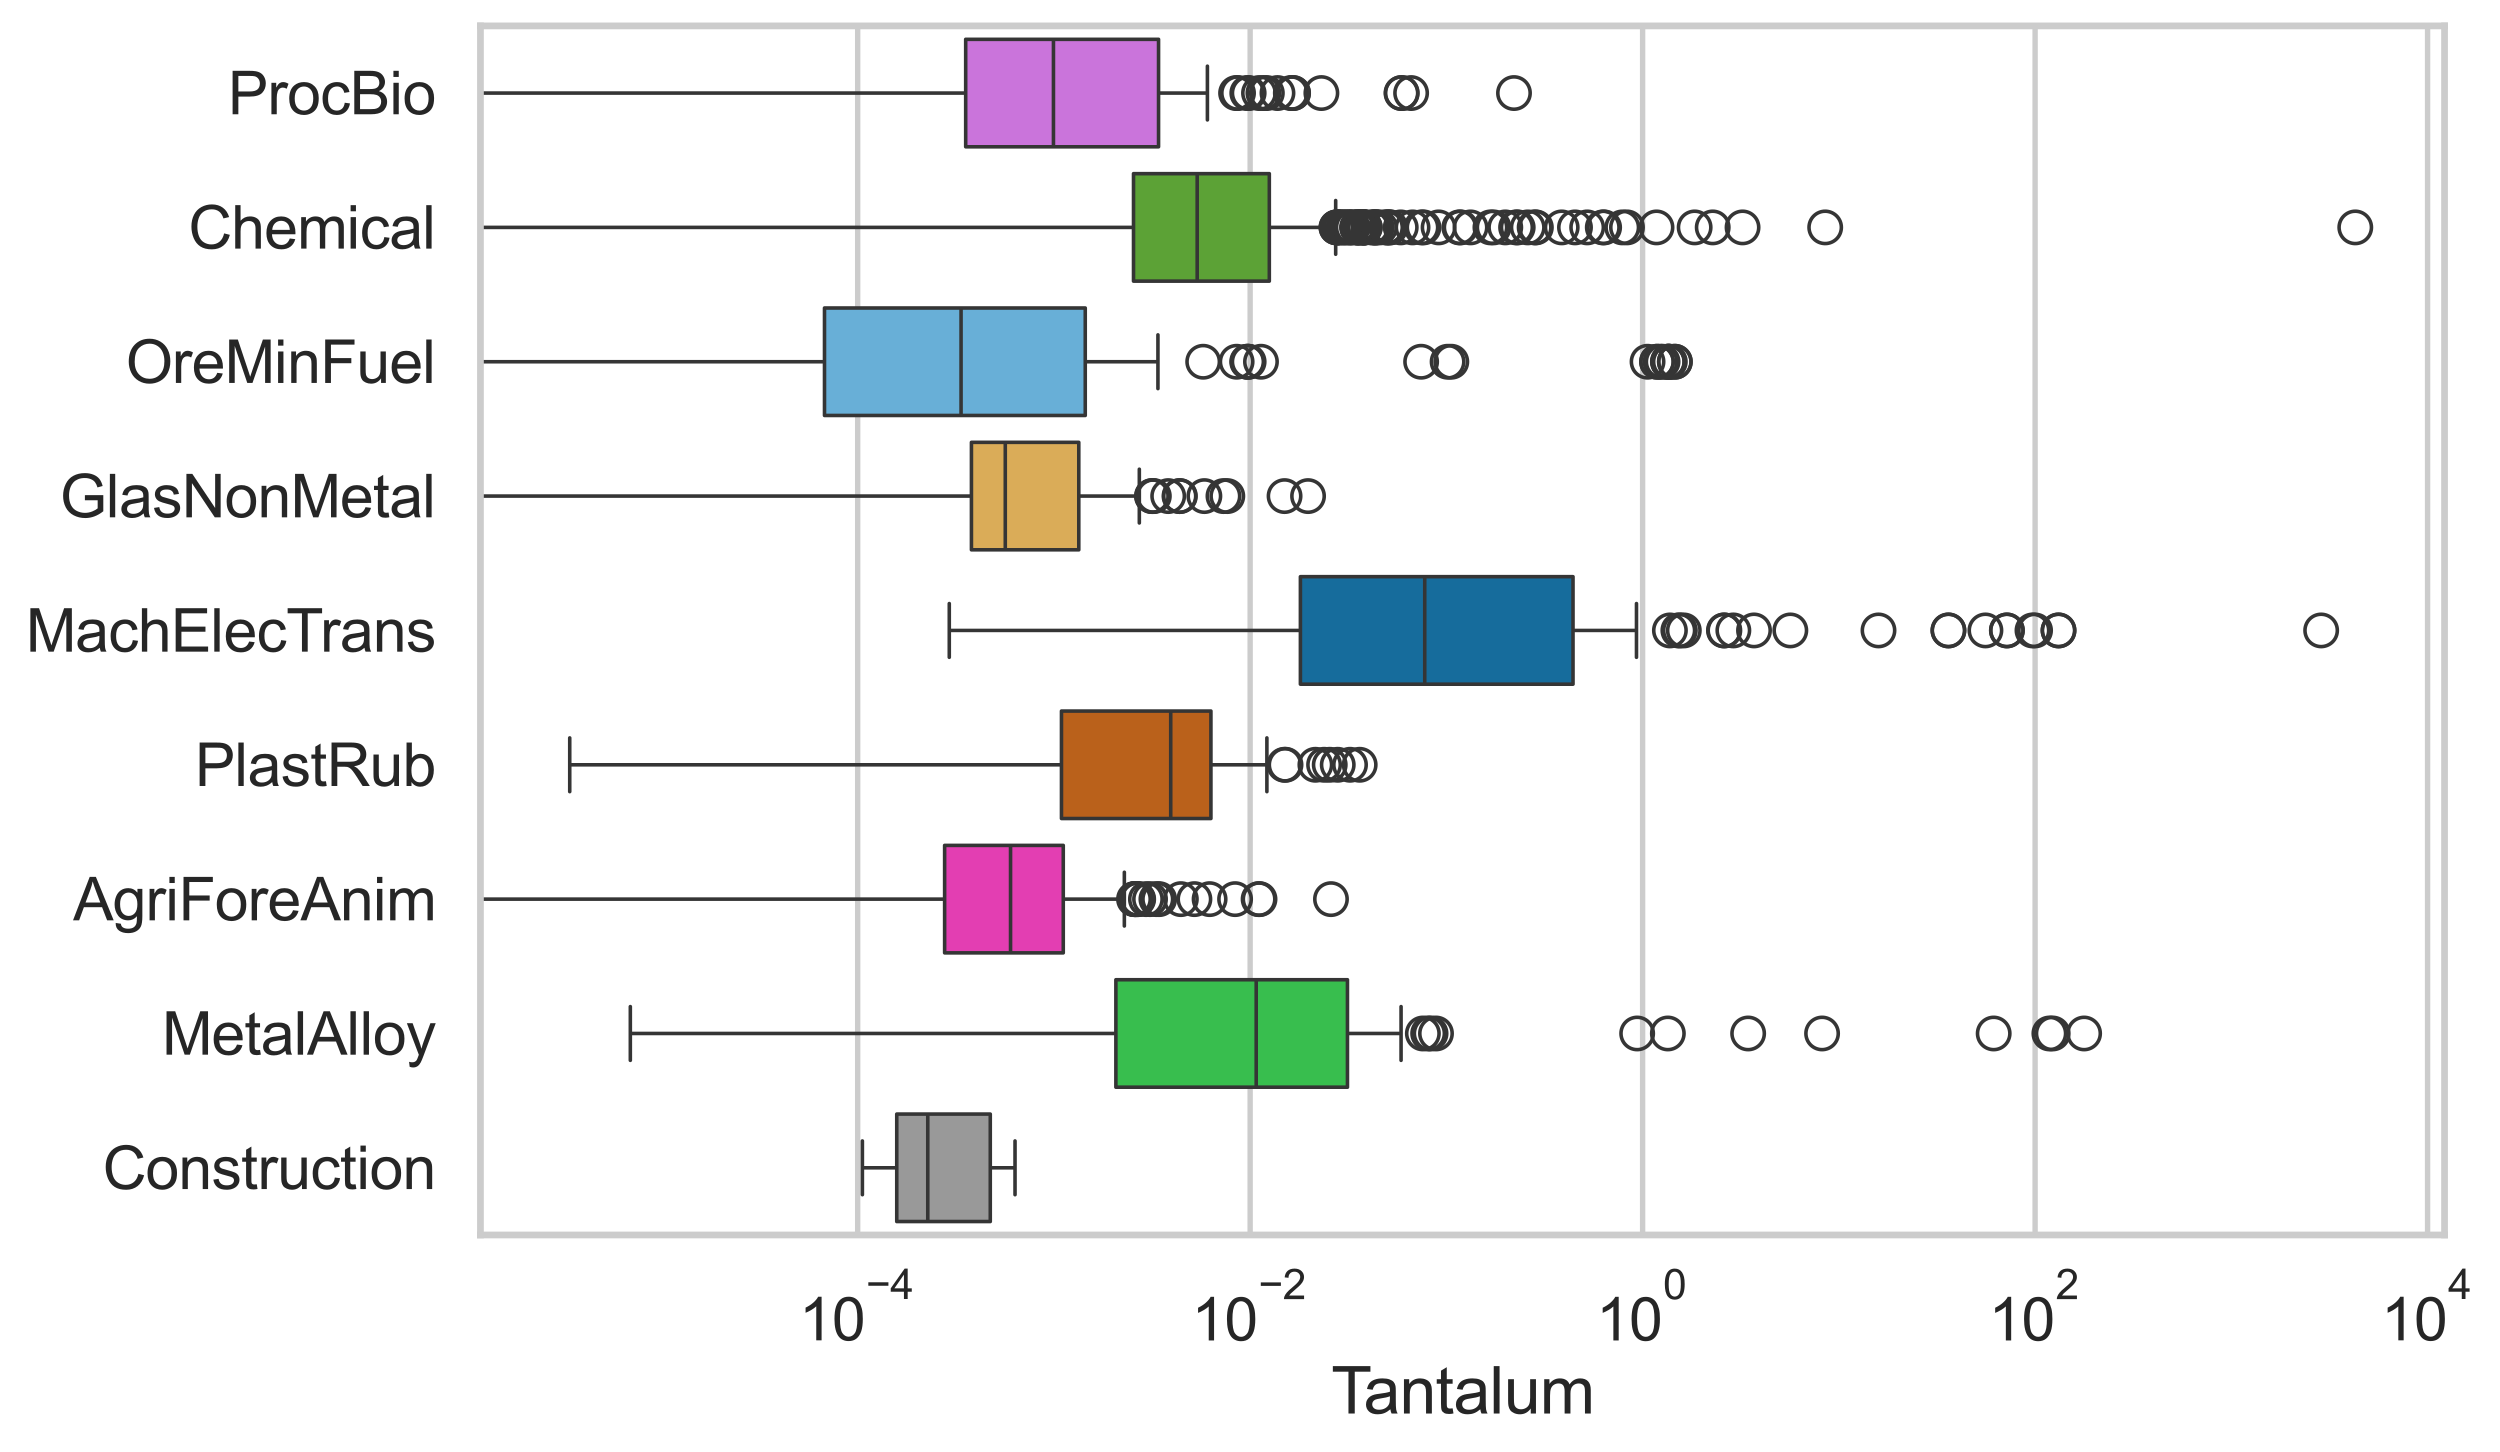 <?xml version="1.0" encoding="utf-8" standalone="no"?>
<!DOCTYPE svg PUBLIC "-//W3C//DTD SVG 1.1//EN"
  "http://www.w3.org/Graphics/SVG/1.1/DTD/svg11.dtd">
<svg xmlns:xlink="http://www.w3.org/1999/xlink" width="695.68pt" height="404.121pt" viewBox="0 0 695.68 404.121" xmlns="http://www.w3.org/2000/svg" version="1.1">
 <defs>
  <style type="text/css">*{stroke-linejoin: round; stroke-linecap: butt}</style>
 </defs>
 <g id="figure_1">
  <g id="patch_1">
   <path d="M 0 404.121 
L 695.68 404.121 
L 695.68 0 
L 0 0 
z
" style="fill: #ffffff"/>
  </g>
  <g id="axes_1">
   <g id="patch_2">
    <path d="M 133.697 343.665 
L 680.25 343.665 
L 680.25 7.2 
L 133.697 7.2 
z
" style="fill: #ffffff"/>
   </g>
   <g id="matplotlib.axis_1">
    <g id="xtick_1">
     <g id="line2d_1">
      <path d="M 238.667 343.665 
L 238.667 7.2 
" clip-path="url(#p15b671219b)" style="fill: none; stroke: #cccccc; stroke-width: 1.5; stroke-linecap: round"/>
     </g>
     <g id="text_1">
      <!-- $\mathdefault{10^{-4}}$ -->
      <g style="fill: #262626" transform="translate(222.332 373.015) scale(0.165 -0.165)">
       <defs>
        <path id="ArialMT-31" d="M 2384 0 
L 1822 0 
L 1822 3584 
Q 1619 3391 1289 3197 
Q 959 3003 697 2906 
L 697 3450 
Q 1169 3672 1522 3987 
Q 1875 4303 2022 4600 
L 2384 4600 
L 2384 0 
z
" transform="scale(0.016)"/>
        <path id="ArialMT-30" d="M 266 2259 
Q 266 3072 433 3567 
Q 600 4063 929 4331 
Q 1259 4600 1759 4600 
Q 2128 4600 2406 4451 
Q 2684 4303 2865 4023 
Q 3047 3744 3150 3342 
Q 3253 2941 3253 2259 
Q 3253 1453 3087 958 
Q 2922 463 2592 192 
Q 2263 -78 1759 -78 
Q 1097 -78 719 397 
Q 266 969 266 2259 
z
M 844 2259 
Q 844 1131 1108 757 
Q 1372 384 1759 384 
Q 2147 384 2411 759 
Q 2675 1134 2675 2259 
Q 2675 3391 2411 3762 
Q 2147 4134 1753 4134 
Q 1366 4134 1134 3806 
Q 844 3388 844 2259 
z
" transform="scale(0.016)"/>
        <path id="ArialMT-2212" d="M 3381 1997 
L 356 1997 
L 356 2522 
L 3381 2522 
L 3381 1997 
z
" transform="scale(0.016)"/>
        <path id="ArialMT-34" d="M 2069 0 
L 2069 1097 
L 81 1097 
L 81 1613 
L 2172 4581 
L 2631 4581 
L 2631 1613 
L 3250 1613 
L 3250 1097 
L 2631 1097 
L 2631 0 
L 2069 0 
z
M 2069 1613 
L 2069 3678 
L 634 1613 
L 2069 1613 
z
" transform="scale(0.016)"/>
       </defs>
       <use xlink:href="#ArialMT-31" transform="translate(0 0.202)"/>
       <use xlink:href="#ArialMT-30" transform="translate(55.615 0.202)"/>
       <use xlink:href="#ArialMT-2212" transform="translate(112.973 69.895) scale(0.7)"/>
       <use xlink:href="#ArialMT-34" transform="translate(153.852 69.895) scale(0.7)"/>
      </g>
     </g>
    </g>
    <g id="xtick_2">
     <g id="line2d_2">
      <path d="M 347.882 343.665 
L 347.882 7.2 
" clip-path="url(#p15b671219b)" style="fill: none; stroke: #cccccc; stroke-width: 1.5; stroke-linecap: round"/>
     </g>
     <g id="text_2">
      <!-- $\mathdefault{10^{-2}}$ -->
      <g style="fill: #262626" transform="translate(331.547 373.18) scale(0.165 -0.165)">
       <defs>
        <path id="ArialMT-32" d="M 3222 541 
L 3222 0 
L 194 0 
Q 188 203 259 391 
Q 375 700 629 1000 
Q 884 1300 1366 1694 
Q 2113 2306 2375 2664 
Q 2638 3022 2638 3341 
Q 2638 3675 2398 3904 
Q 2159 4134 1775 4134 
Q 1369 4134 1125 3890 
Q 881 3647 878 3216 
L 300 3275 
Q 359 3922 746 4261 
Q 1134 4600 1788 4600 
Q 2447 4600 2831 4234 
Q 3216 3869 3216 3328 
Q 3216 3053 3103 2787 
Q 2991 2522 2730 2228 
Q 2469 1934 1863 1422 
Q 1356 997 1212 845 
Q 1069 694 975 541 
L 3222 541 
z
" transform="scale(0.016)"/>
       </defs>
       <use xlink:href="#ArialMT-31" transform="translate(0 0.994)"/>
       <use xlink:href="#ArialMT-30" transform="translate(55.615 0.994)"/>
       <use xlink:href="#ArialMT-2212" transform="translate(112.973 70.688) scale(0.7)"/>
       <use xlink:href="#ArialMT-32" transform="translate(153.852 70.688) scale(0.7)"/>
      </g>
     </g>
    </g>
    <g id="xtick_3">
     <g id="line2d_3">
      <path d="M 457.097 343.665 
L 457.097 7.2 
" clip-path="url(#p15b671219b)" style="fill: none; stroke: #cccccc; stroke-width: 1.5; stroke-linecap: round"/>
     </g>
     <g id="text_3">
      <!-- $\mathdefault{10^{0}}$ -->
      <g style="fill: #262626" transform="translate(444.145 373.18) scale(0.165 -0.165)">
       <use xlink:href="#ArialMT-31" transform="translate(0 0.994)"/>
       <use xlink:href="#ArialMT-30" transform="translate(55.615 0.994)"/>
       <use xlink:href="#ArialMT-30" transform="translate(112.973 70.688) scale(0.7)"/>
      </g>
     </g>
    </g>
    <g id="xtick_4">
     <g id="line2d_4">
      <path d="M 566.312 343.665 
L 566.312 7.2 
" clip-path="url(#p15b671219b)" style="fill: none; stroke: #cccccc; stroke-width: 1.5; stroke-linecap: round"/>
     </g>
     <g id="text_4">
      <!-- $\mathdefault{10^{2}}$ -->
      <g style="fill: #262626" transform="translate(553.36 373.18) scale(0.165 -0.165)">
       <use xlink:href="#ArialMT-31" transform="translate(0 0.994)"/>
       <use xlink:href="#ArialMT-30" transform="translate(55.615 0.994)"/>
       <use xlink:href="#ArialMT-32" transform="translate(112.973 70.688) scale(0.7)"/>
      </g>
     </g>
    </g>
    <g id="xtick_5">
     <g id="line2d_5">
      <path d="M 675.527 343.665 
L 675.527 7.2 
" clip-path="url(#p15b671219b)" style="fill: none; stroke: #cccccc; stroke-width: 1.5; stroke-linecap: round"/>
     </g>
     <g id="text_5">
      <!-- $\mathdefault{10^{4}}$ -->
      <g style="fill: #262626" transform="translate(662.575 373.015) scale(0.165 -0.165)">
       <use xlink:href="#ArialMT-31" transform="translate(0 0.202)"/>
       <use xlink:href="#ArialMT-30" transform="translate(55.615 0.202)"/>
       <use xlink:href="#ArialMT-34" transform="translate(112.973 69.895) scale(0.7)"/>
      </g>
     </g>
    </g>
    <g id="text_6">
     <!-- Tantalum -->
     <g style="fill: #262626" transform="translate(370.462 393.344) scale(0.18 -0.18)">
      <defs>
       <path id="ArialMT-54" d="M 1659 0 
L 1659 4041 
L 150 4041 
L 150 4581 
L 3781 4581 
L 3781 4041 
L 2266 4041 
L 2266 0 
L 1659 0 
z
" transform="scale(0.016)"/>
       <path id="ArialMT-61" d="M 2588 409 
Q 2275 144 1986 34 
Q 1697 -75 1366 -75 
Q 819 -75 525 192 
Q 231 459 231 875 
Q 231 1119 342 1320 
Q 453 1522 633 1644 
Q 813 1766 1038 1828 
Q 1203 1872 1538 1913 
Q 2219 1994 2541 2106 
Q 2544 2222 2544 2253 
Q 2544 2597 2384 2738 
Q 2169 2928 1744 2928 
Q 1347 2928 1158 2789 
Q 969 2650 878 2297 
L 328 2372 
Q 403 2725 575 2942 
Q 747 3159 1072 3276 
Q 1397 3394 1825 3394 
Q 2250 3394 2515 3294 
Q 2781 3194 2906 3042 
Q 3031 2891 3081 2659 
Q 3109 2516 3109 2141 
L 3109 1391 
Q 3109 606 3145 398 
Q 3181 191 3288 0 
L 2700 0 
Q 2613 175 2588 409 
z
M 2541 1666 
Q 2234 1541 1622 1453 
Q 1275 1403 1131 1340 
Q 988 1278 909 1158 
Q 831 1038 831 891 
Q 831 666 1001 516 
Q 1172 366 1500 366 
Q 1825 366 2078 508 
Q 2331 650 2450 897 
Q 2541 1088 2541 1459 
L 2541 1666 
z
" transform="scale(0.016)"/>
       <path id="ArialMT-6e" d="M 422 0 
L 422 3319 
L 928 3319 
L 928 2847 
Q 1294 3394 1984 3394 
Q 2284 3394 2536 3286 
Q 2788 3178 2913 3003 
Q 3038 2828 3088 2588 
Q 3119 2431 3119 2041 
L 3119 0 
L 2556 0 
L 2556 2019 
Q 2556 2363 2490 2533 
Q 2425 2703 2258 2804 
Q 2091 2906 1866 2906 
Q 1506 2906 1245 2678 
Q 984 2450 984 1813 
L 984 0 
L 422 0 
z
" transform="scale(0.016)"/>
       <path id="ArialMT-74" d="M 1650 503 
L 1731 6 
Q 1494 -44 1306 -44 
Q 1000 -44 831 53 
Q 663 150 594 308 
Q 525 466 525 972 
L 525 2881 
L 113 2881 
L 113 3319 
L 525 3319 
L 525 4141 
L 1084 4478 
L 1084 3319 
L 1650 3319 
L 1650 2881 
L 1084 2881 
L 1084 941 
Q 1084 700 1114 631 
Q 1144 563 1211 522 
Q 1278 481 1403 481 
Q 1497 481 1650 503 
z
" transform="scale(0.016)"/>
       <path id="ArialMT-6c" d="M 409 0 
L 409 4581 
L 972 4581 
L 972 0 
L 409 0 
z
" transform="scale(0.016)"/>
       <path id="ArialMT-75" d="M 2597 0 
L 2597 488 
Q 2209 -75 1544 -75 
Q 1250 -75 995 37 
Q 741 150 617 320 
Q 494 491 444 738 
Q 409 903 409 1263 
L 409 3319 
L 972 3319 
L 972 1478 
Q 972 1038 1006 884 
Q 1059 663 1231 536 
Q 1403 409 1656 409 
Q 1909 409 2131 539 
Q 2353 669 2445 892 
Q 2538 1116 2538 1541 
L 2538 3319 
L 3100 3319 
L 3100 0 
L 2597 0 
z
" transform="scale(0.016)"/>
       <path id="ArialMT-6d" d="M 422 0 
L 422 3319 
L 925 3319 
L 925 2853 
Q 1081 3097 1340 3245 
Q 1600 3394 1931 3394 
Q 2300 3394 2536 3241 
Q 2772 3088 2869 2813 
Q 3263 3394 3894 3394 
Q 4388 3394 4653 3120 
Q 4919 2847 4919 2278 
L 4919 0 
L 4359 0 
L 4359 2091 
Q 4359 2428 4304 2576 
Q 4250 2725 4106 2815 
Q 3963 2906 3769 2906 
Q 3419 2906 3187 2673 
Q 2956 2441 2956 1928 
L 2956 0 
L 2394 0 
L 2394 2156 
Q 2394 2531 2256 2718 
Q 2119 2906 1806 2906 
Q 1569 2906 1367 2781 
Q 1166 2656 1075 2415 
Q 984 2175 984 1722 
L 984 0 
L 422 0 
z
" transform="scale(0.016)"/>
      </defs>
      <use xlink:href="#ArialMT-54"/>
      <use xlink:href="#ArialMT-61" transform="translate(49.959 0)"/>
      <use xlink:href="#ArialMT-6e" transform="translate(105.574 0)"/>
      <use xlink:href="#ArialMT-74" transform="translate(161.189 0)"/>
      <use xlink:href="#ArialMT-61" transform="translate(188.973 0)"/>
      <use xlink:href="#ArialMT-6c" transform="translate(244.588 0)"/>
      <use xlink:href="#ArialMT-75" transform="translate(266.805 0)"/>
      <use xlink:href="#ArialMT-6d" transform="translate(322.42 0)"/>
     </g>
    </g>
   </g>
   <g id="matplotlib.axis_2">
    <g id="ytick_1">
     <g id="text_7">
      <!-- ProcBio -->
      <g style="fill: #262626" transform="translate(63.424 31.798) scale(0.165 -0.165)">
       <defs>
        <path id="ArialMT-50" d="M 494 0 
L 494 4581 
L 2222 4581 
Q 2678 4581 2919 4538 
Q 3256 4481 3484 4323 
Q 3713 4166 3852 3881 
Q 3991 3597 3991 3256 
Q 3991 2672 3619 2267 
Q 3247 1863 2275 1863 
L 1100 1863 
L 1100 0 
L 494 0 
z
M 1100 2403 
L 2284 2403 
Q 2872 2403 3119 2622 
Q 3366 2841 3366 3238 
Q 3366 3525 3220 3729 
Q 3075 3934 2838 4000 
Q 2684 4041 2272 4041 
L 1100 4041 
L 1100 2403 
z
" transform="scale(0.016)"/>
        <path id="ArialMT-72" d="M 416 0 
L 416 3319 
L 922 3319 
L 922 2816 
Q 1116 3169 1280 3281 
Q 1444 3394 1641 3394 
Q 1925 3394 2219 3213 
L 2025 2691 
Q 1819 2813 1613 2813 
Q 1428 2813 1281 2702 
Q 1134 2591 1072 2394 
Q 978 2094 978 1738 
L 978 0 
L 416 0 
z
" transform="scale(0.016)"/>
        <path id="ArialMT-6f" d="M 213 1659 
Q 213 2581 725 3025 
Q 1153 3394 1769 3394 
Q 2453 3394 2887 2945 
Q 3322 2497 3322 1706 
Q 3322 1066 3130 698 
Q 2938 331 2570 128 
Q 2203 -75 1769 -75 
Q 1072 -75 642 372 
Q 213 819 213 1659 
z
M 791 1659 
Q 791 1022 1069 705 
Q 1347 388 1769 388 
Q 2188 388 2466 706 
Q 2744 1025 2744 1678 
Q 2744 2294 2464 2611 
Q 2184 2928 1769 2928 
Q 1347 2928 1069 2612 
Q 791 2297 791 1659 
z
" transform="scale(0.016)"/>
        <path id="ArialMT-63" d="M 2588 1216 
L 3141 1144 
Q 3050 572 2676 248 
Q 2303 -75 1759 -75 
Q 1078 -75 664 370 
Q 250 816 250 1647 
Q 250 2184 428 2587 
Q 606 2991 970 3192 
Q 1334 3394 1763 3394 
Q 2303 3394 2647 3120 
Q 2991 2847 3088 2344 
L 2541 2259 
Q 2463 2594 2264 2762 
Q 2066 2931 1784 2931 
Q 1359 2931 1093 2626 
Q 828 2322 828 1663 
Q 828 994 1084 691 
Q 1341 388 1753 388 
Q 2084 388 2306 591 
Q 2528 794 2588 1216 
z
" transform="scale(0.016)"/>
        <path id="ArialMT-42" d="M 469 0 
L 469 4581 
L 2188 4581 
Q 2713 4581 3030 4442 
Q 3347 4303 3526 4014 
Q 3706 3725 3706 3409 
Q 3706 3116 3547 2856 
Q 3388 2597 3066 2438 
Q 3481 2316 3704 2022 
Q 3928 1728 3928 1328 
Q 3928 1006 3792 729 
Q 3656 453 3456 303 
Q 3256 153 2954 76 
Q 2653 0 2216 0 
L 469 0 
z
M 1075 2656 
L 2066 2656 
Q 2469 2656 2644 2709 
Q 2875 2778 2992 2937 
Q 3109 3097 3109 3338 
Q 3109 3566 3000 3739 
Q 2891 3913 2687 3977 
Q 2484 4041 1991 4041 
L 1075 4041 
L 1075 2656 
z
M 1075 541 
L 2216 541 
Q 2509 541 2628 563 
Q 2838 600 2978 687 
Q 3119 775 3209 942 
Q 3300 1109 3300 1328 
Q 3300 1584 3169 1773 
Q 3038 1963 2805 2039 
Q 2572 2116 2134 2116 
L 1075 2116 
L 1075 541 
z
" transform="scale(0.016)"/>
        <path id="ArialMT-69" d="M 425 3934 
L 425 4581 
L 988 4581 
L 988 3934 
L 425 3934 
z
M 425 0 
L 425 3319 
L 988 3319 
L 988 0 
L 425 0 
z
" transform="scale(0.016)"/>
       </defs>
       <use xlink:href="#ArialMT-50"/>
       <use xlink:href="#ArialMT-72" transform="translate(66.699 0)"/>
       <use xlink:href="#ArialMT-6f" transform="translate(100 0)"/>
       <use xlink:href="#ArialMT-63" transform="translate(155.615 0)"/>
       <use xlink:href="#ArialMT-42" transform="translate(205.615 0)"/>
       <use xlink:href="#ArialMT-69" transform="translate(272.314 0)"/>
       <use xlink:href="#ArialMT-6f" transform="translate(294.531 0)"/>
      </g>
     </g>
    </g>
    <g id="ytick_2">
     <g id="text_8">
      <!-- Chemical -->
      <g style="fill: #262626" transform="translate(52.428 69.183) scale(0.165 -0.165)">
       <defs>
        <path id="ArialMT-43" d="M 3763 1606 
L 4369 1453 
Q 4178 706 3683 314 
Q 3188 -78 2472 -78 
Q 1731 -78 1267 223 
Q 803 525 561 1097 
Q 319 1669 319 2325 
Q 319 3041 592 3573 
Q 866 4106 1370 4382 
Q 1875 4659 2481 4659 
Q 3169 4659 3637 4309 
Q 4106 3959 4291 3325 
L 3694 3184 
Q 3534 3684 3231 3912 
Q 2928 4141 2469 4141 
Q 1941 4141 1586 3887 
Q 1231 3634 1087 3207 
Q 944 2781 944 2328 
Q 944 1744 1114 1308 
Q 1284 872 1643 656 
Q 2003 441 2422 441 
Q 2931 441 3284 734 
Q 3638 1028 3763 1606 
z
" transform="scale(0.016)"/>
        <path id="ArialMT-68" d="M 422 0 
L 422 4581 
L 984 4581 
L 984 2938 
Q 1378 3394 1978 3394 
Q 2347 3394 2619 3248 
Q 2891 3103 3008 2847 
Q 3125 2591 3125 2103 
L 3125 0 
L 2563 0 
L 2563 2103 
Q 2563 2525 2380 2717 
Q 2197 2909 1863 2909 
Q 1613 2909 1392 2779 
Q 1172 2650 1078 2428 
Q 984 2206 984 1816 
L 984 0 
L 422 0 
z
" transform="scale(0.016)"/>
        <path id="ArialMT-65" d="M 2694 1069 
L 3275 997 
Q 3138 488 2766 206 
Q 2394 -75 1816 -75 
Q 1088 -75 661 373 
Q 234 822 234 1631 
Q 234 2469 665 2931 
Q 1097 3394 1784 3394 
Q 2450 3394 2872 2941 
Q 3294 2488 3294 1666 
Q 3294 1616 3291 1516 
L 816 1516 
Q 847 969 1125 678 
Q 1403 388 1819 388 
Q 2128 388 2347 550 
Q 2566 713 2694 1069 
z
M 847 1978 
L 2700 1978 
Q 2663 2397 2488 2606 
Q 2219 2931 1791 2931 
Q 1403 2931 1139 2672 
Q 875 2413 847 1978 
z
" transform="scale(0.016)"/>
       </defs>
       <use xlink:href="#ArialMT-43"/>
       <use xlink:href="#ArialMT-68" transform="translate(72.217 0)"/>
       <use xlink:href="#ArialMT-65" transform="translate(127.832 0)"/>
       <use xlink:href="#ArialMT-6d" transform="translate(183.447 0)"/>
       <use xlink:href="#ArialMT-69" transform="translate(266.748 0)"/>
       <use xlink:href="#ArialMT-63" transform="translate(288.965 0)"/>
       <use xlink:href="#ArialMT-61" transform="translate(338.965 0)"/>
       <use xlink:href="#ArialMT-6c" transform="translate(394.58 0)"/>
      </g>
     </g>
    </g>
    <g id="ytick_3">
     <g id="text_9">
      <!-- OreMinFuel -->
      <g style="fill: #262626" transform="translate(35.013 106.568) scale(0.165 -0.165)">
       <defs>
        <path id="ArialMT-4f" d="M 309 2231 
Q 309 3372 921 4017 
Q 1534 4663 2503 4663 
Q 3138 4663 3647 4359 
Q 4156 4056 4423 3514 
Q 4691 2972 4691 2284 
Q 4691 1588 4409 1038 
Q 4128 488 3612 205 
Q 3097 -78 2500 -78 
Q 1853 -78 1343 234 
Q 834 547 571 1087 
Q 309 1628 309 2231 
z
M 934 2222 
Q 934 1394 1379 917 
Q 1825 441 2497 441 
Q 3181 441 3623 922 
Q 4066 1403 4066 2288 
Q 4066 2847 3877 3264 
Q 3688 3681 3323 3911 
Q 2959 4141 2506 4141 
Q 1863 4141 1398 3698 
Q 934 3256 934 2222 
z
" transform="scale(0.016)"/>
        <path id="ArialMT-4d" d="M 475 0 
L 475 4581 
L 1388 4581 
L 2472 1338 
Q 2622 884 2691 659 
Q 2769 909 2934 1394 
L 4031 4581 
L 4847 4581 
L 4847 0 
L 4263 0 
L 4263 3834 
L 2931 0 
L 2384 0 
L 1059 3900 
L 1059 0 
L 475 0 
z
" transform="scale(0.016)"/>
        <path id="ArialMT-46" d="M 525 0 
L 525 4581 
L 3616 4581 
L 3616 4041 
L 1131 4041 
L 1131 2622 
L 3281 2622 
L 3281 2081 
L 1131 2081 
L 1131 0 
L 525 0 
z
" transform="scale(0.016)"/>
       </defs>
       <use xlink:href="#ArialMT-4f"/>
       <use xlink:href="#ArialMT-72" transform="translate(77.783 0)"/>
       <use xlink:href="#ArialMT-65" transform="translate(111.084 0)"/>
       <use xlink:href="#ArialMT-4d" transform="translate(166.699 0)"/>
       <use xlink:href="#ArialMT-69" transform="translate(250 0)"/>
       <use xlink:href="#ArialMT-6e" transform="translate(272.217 0)"/>
       <use xlink:href="#ArialMT-46" transform="translate(327.832 0)"/>
       <use xlink:href="#ArialMT-75" transform="translate(388.916 0)"/>
       <use xlink:href="#ArialMT-65" transform="translate(444.531 0)"/>
       <use xlink:href="#ArialMT-6c" transform="translate(500.146 0)"/>
      </g>
     </g>
    </g>
    <g id="ytick_4">
     <g id="text_10">
      <!-- GlasNonMetal -->
      <g style="fill: #262626" transform="translate(16.659 143.953) scale(0.165 -0.165)">
       <defs>
        <path id="ArialMT-47" d="M 2638 1797 
L 2638 2334 
L 4578 2338 
L 4578 638 
Q 4131 281 3656 101 
Q 3181 -78 2681 -78 
Q 2006 -78 1454 211 
Q 903 500 622 1047 
Q 341 1594 341 2269 
Q 341 2938 620 3517 
Q 900 4097 1425 4378 
Q 1950 4659 2634 4659 
Q 3131 4659 3532 4498 
Q 3934 4338 4162 4050 
Q 4391 3763 4509 3300 
L 3963 3150 
Q 3859 3500 3706 3700 
Q 3553 3900 3268 4020 
Q 2984 4141 2638 4141 
Q 2222 4141 1919 4014 
Q 1616 3888 1430 3681 
Q 1244 3475 1141 3228 
Q 966 2803 966 2306 
Q 966 1694 1177 1281 
Q 1388 869 1791 669 
Q 2194 469 2647 469 
Q 3041 469 3416 620 
Q 3791 772 3984 944 
L 3984 1797 
L 2638 1797 
z
" transform="scale(0.016)"/>
        <path id="ArialMT-73" d="M 197 991 
L 753 1078 
Q 800 744 1014 566 
Q 1228 388 1613 388 
Q 2000 388 2187 545 
Q 2375 703 2375 916 
Q 2375 1106 2209 1216 
Q 2094 1291 1634 1406 
Q 1016 1563 777 1677 
Q 538 1791 414 1992 
Q 291 2194 291 2438 
Q 291 2659 392 2848 
Q 494 3038 669 3163 
Q 800 3259 1026 3326 
Q 1253 3394 1513 3394 
Q 1903 3394 2198 3281 
Q 2494 3169 2634 2976 
Q 2775 2784 2828 2463 
L 2278 2388 
Q 2241 2644 2061 2787 
Q 1881 2931 1553 2931 
Q 1166 2931 1000 2803 
Q 834 2675 834 2503 
Q 834 2394 903 2306 
Q 972 2216 1119 2156 
Q 1203 2125 1616 2013 
Q 2213 1853 2448 1751 
Q 2684 1650 2818 1456 
Q 2953 1263 2953 975 
Q 2953 694 2789 445 
Q 2625 197 2315 61 
Q 2006 -75 1616 -75 
Q 969 -75 630 194 
Q 291 463 197 991 
z
" transform="scale(0.016)"/>
        <path id="ArialMT-4e" d="M 488 0 
L 488 4581 
L 1109 4581 
L 3516 984 
L 3516 4581 
L 4097 4581 
L 4097 0 
L 3475 0 
L 1069 3600 
L 1069 0 
L 488 0 
z
" transform="scale(0.016)"/>
       </defs>
       <use xlink:href="#ArialMT-47"/>
       <use xlink:href="#ArialMT-6c" transform="translate(77.783 0)"/>
       <use xlink:href="#ArialMT-61" transform="translate(100 0)"/>
       <use xlink:href="#ArialMT-73" transform="translate(155.615 0)"/>
       <use xlink:href="#ArialMT-4e" transform="translate(205.615 0)"/>
       <use xlink:href="#ArialMT-6f" transform="translate(277.832 0)"/>
       <use xlink:href="#ArialMT-6e" transform="translate(333.447 0)"/>
       <use xlink:href="#ArialMT-4d" transform="translate(389.062 0)"/>
       <use xlink:href="#ArialMT-65" transform="translate(472.363 0)"/>
       <use xlink:href="#ArialMT-74" transform="translate(527.979 0)"/>
       <use xlink:href="#ArialMT-61" transform="translate(555.762 0)"/>
       <use xlink:href="#ArialMT-6c" transform="translate(611.377 0)"/>
      </g>
     </g>
    </g>
    <g id="ytick_5">
     <g id="text_11">
      <!-- MachElecTrans -->
      <g style="fill: #262626" transform="translate(7.2 181.337) scale(0.165 -0.165)">
       <defs>
        <path id="ArialMT-45" d="M 506 0 
L 506 4581 
L 3819 4581 
L 3819 4041 
L 1113 4041 
L 1113 2638 
L 3647 2638 
L 3647 2100 
L 1113 2100 
L 1113 541 
L 3925 541 
L 3925 0 
L 506 0 
z
" transform="scale(0.016)"/>
       </defs>
       <use xlink:href="#ArialMT-4d"/>
       <use xlink:href="#ArialMT-61" transform="translate(83.301 0)"/>
       <use xlink:href="#ArialMT-63" transform="translate(138.916 0)"/>
       <use xlink:href="#ArialMT-68" transform="translate(188.916 0)"/>
       <use xlink:href="#ArialMT-45" transform="translate(244.531 0)"/>
       <use xlink:href="#ArialMT-6c" transform="translate(311.23 0)"/>
       <use xlink:href="#ArialMT-65" transform="translate(333.447 0)"/>
       <use xlink:href="#ArialMT-63" transform="translate(389.062 0)"/>
       <use xlink:href="#ArialMT-54" transform="translate(439.062 0)"/>
       <use xlink:href="#ArialMT-72" transform="translate(496.396 0)"/>
       <use xlink:href="#ArialMT-61" transform="translate(529.697 0)"/>
       <use xlink:href="#ArialMT-6e" transform="translate(585.312 0)"/>
       <use xlink:href="#ArialMT-73" transform="translate(640.928 0)"/>
      </g>
     </g>
    </g>
    <g id="ytick_6">
     <g id="text_12">
      <!-- PlastRub -->
      <g style="fill: #262626" transform="translate(54.248 218.722) scale(0.165 -0.165)">
       <defs>
        <path id="ArialMT-52" d="M 503 0 
L 503 4581 
L 2534 4581 
Q 3147 4581 3465 4457 
Q 3784 4334 3975 4021 
Q 4166 3709 4166 3331 
Q 4166 2844 3850 2509 
Q 3534 2175 2875 2084 
Q 3116 1969 3241 1856 
Q 3506 1613 3744 1247 
L 4541 0 
L 3778 0 
L 3172 953 
Q 2906 1366 2734 1584 
Q 2563 1803 2427 1890 
Q 2291 1978 2150 2013 
Q 2047 2034 1813 2034 
L 1109 2034 
L 1109 0 
L 503 0 
z
M 1109 2559 
L 2413 2559 
Q 2828 2559 3062 2645 
Q 3297 2731 3419 2920 
Q 3541 3109 3541 3331 
Q 3541 3656 3305 3865 
Q 3069 4075 2559 4075 
L 1109 4075 
L 1109 2559 
z
" transform="scale(0.016)"/>
        <path id="ArialMT-62" d="M 941 0 
L 419 0 
L 419 4581 
L 981 4581 
L 981 2947 
Q 1338 3394 1891 3394 
Q 2197 3394 2470 3270 
Q 2744 3147 2920 2923 
Q 3097 2700 3197 2384 
Q 3297 2069 3297 1709 
Q 3297 856 2875 390 
Q 2453 -75 1863 -75 
Q 1275 -75 941 416 
L 941 0 
z
M 934 1684 
Q 934 1088 1097 822 
Q 1363 388 1816 388 
Q 2184 388 2453 708 
Q 2722 1028 2722 1663 
Q 2722 2313 2464 2622 
Q 2206 2931 1841 2931 
Q 1472 2931 1203 2611 
Q 934 2291 934 1684 
z
" transform="scale(0.016)"/>
       </defs>
       <use xlink:href="#ArialMT-50"/>
       <use xlink:href="#ArialMT-6c" transform="translate(66.699 0)"/>
       <use xlink:href="#ArialMT-61" transform="translate(88.916 0)"/>
       <use xlink:href="#ArialMT-73" transform="translate(144.531 0)"/>
       <use xlink:href="#ArialMT-74" transform="translate(194.531 0)"/>
       <use xlink:href="#ArialMT-52" transform="translate(222.314 0)"/>
       <use xlink:href="#ArialMT-75" transform="translate(294.531 0)"/>
       <use xlink:href="#ArialMT-62" transform="translate(350.146 0)"/>
      </g>
     </g>
    </g>
    <g id="ytick_7">
     <g id="text_13">
      <!-- AgriForeAnim -->
      <g style="fill: #262626" transform="translate(20.341 256.107) scale(0.165 -0.165)">
       <defs>
        <path id="ArialMT-41" d="M -9 0 
L 1750 4581 
L 2403 4581 
L 4278 0 
L 3588 0 
L 3053 1388 
L 1138 1388 
L 634 0 
L -9 0 
z
M 1313 1881 
L 2866 1881 
L 2388 3150 
Q 2169 3728 2063 4100 
Q 1975 3659 1816 3225 
L 1313 1881 
z
" transform="scale(0.016)"/>
        <path id="ArialMT-67" d="M 319 -275 
L 866 -356 
Q 900 -609 1056 -725 
Q 1266 -881 1628 -881 
Q 2019 -881 2231 -725 
Q 2444 -569 2519 -288 
Q 2563 -116 2559 434 
Q 2191 0 1641 0 
Q 956 0 581 494 
Q 206 988 206 1678 
Q 206 2153 378 2554 
Q 550 2956 876 3175 
Q 1203 3394 1644 3394 
Q 2231 3394 2613 2919 
L 2613 3319 
L 3131 3319 
L 3131 450 
Q 3131 -325 2973 -648 
Q 2816 -972 2473 -1159 
Q 2131 -1347 1631 -1347 
Q 1038 -1347 672 -1080 
Q 306 -813 319 -275 
z
M 784 1719 
Q 784 1066 1043 766 
Q 1303 466 1694 466 
Q 2081 466 2343 764 
Q 2606 1063 2606 1700 
Q 2606 2309 2336 2618 
Q 2066 2928 1684 2928 
Q 1309 2928 1046 2623 
Q 784 2319 784 1719 
z
" transform="scale(0.016)"/>
       </defs>
       <use xlink:href="#ArialMT-41"/>
       <use xlink:href="#ArialMT-67" transform="translate(66.699 0)"/>
       <use xlink:href="#ArialMT-72" transform="translate(122.314 0)"/>
       <use xlink:href="#ArialMT-69" transform="translate(155.615 0)"/>
       <use xlink:href="#ArialMT-46" transform="translate(177.832 0)"/>
       <use xlink:href="#ArialMT-6f" transform="translate(238.916 0)"/>
       <use xlink:href="#ArialMT-72" transform="translate(294.531 0)"/>
       <use xlink:href="#ArialMT-65" transform="translate(327.832 0)"/>
       <use xlink:href="#ArialMT-41" transform="translate(383.447 0)"/>
       <use xlink:href="#ArialMT-6e" transform="translate(450.146 0)"/>
       <use xlink:href="#ArialMT-69" transform="translate(505.762 0)"/>
       <use xlink:href="#ArialMT-6d" transform="translate(527.979 0)"/>
      </g>
     </g>
    </g>
    <g id="ytick_8">
     <g id="text_14">
      <!-- MetalAlloy -->
      <g style="fill: #262626" transform="translate(45.088 293.492) scale(0.165 -0.165)">
       <defs>
        <path id="ArialMT-79" d="M 397 -1278 
L 334 -750 
Q 519 -800 656 -800 
Q 844 -800 956 -737 
Q 1069 -675 1141 -563 
Q 1194 -478 1313 -144 
Q 1328 -97 1363 -6 
L 103 3319 
L 709 3319 
L 1400 1397 
Q 1534 1031 1641 628 
Q 1738 1016 1872 1384 
L 2581 3319 
L 3144 3319 
L 1881 -56 
Q 1678 -603 1566 -809 
Q 1416 -1088 1222 -1217 
Q 1028 -1347 759 -1347 
Q 597 -1347 397 -1278 
z
" transform="scale(0.016)"/>
       </defs>
       <use xlink:href="#ArialMT-4d"/>
       <use xlink:href="#ArialMT-65" transform="translate(83.301 0)"/>
       <use xlink:href="#ArialMT-74" transform="translate(138.916 0)"/>
       <use xlink:href="#ArialMT-61" transform="translate(166.699 0)"/>
       <use xlink:href="#ArialMT-6c" transform="translate(222.314 0)"/>
       <use xlink:href="#ArialMT-41" transform="translate(244.531 0)"/>
       <use xlink:href="#ArialMT-6c" transform="translate(311.23 0)"/>
       <use xlink:href="#ArialMT-6c" transform="translate(333.447 0)"/>
       <use xlink:href="#ArialMT-6f" transform="translate(355.664 0)"/>
       <use xlink:href="#ArialMT-79" transform="translate(411.279 0)"/>
      </g>
     </g>
    </g>
    <g id="ytick_9">
     <g id="text_15">
      <!-- Construction -->
      <g style="fill: #262626" transform="translate(28.575 330.877) scale(0.165 -0.165)">
       <use xlink:href="#ArialMT-43"/>
       <use xlink:href="#ArialMT-6f" transform="translate(72.217 0)"/>
       <use xlink:href="#ArialMT-6e" transform="translate(127.832 0)"/>
       <use xlink:href="#ArialMT-73" transform="translate(183.447 0)"/>
       <use xlink:href="#ArialMT-74" transform="translate(233.447 0)"/>
       <use xlink:href="#ArialMT-72" transform="translate(261.23 0)"/>
       <use xlink:href="#ArialMT-75" transform="translate(294.531 0)"/>
       <use xlink:href="#ArialMT-63" transform="translate(350.146 0)"/>
       <use xlink:href="#ArialMT-74" transform="translate(400.146 0)"/>
       <use xlink:href="#ArialMT-69" transform="translate(427.93 0)"/>
       <use xlink:href="#ArialMT-6f" transform="translate(450.146 0)"/>
       <use xlink:href="#ArialMT-6e" transform="translate(505.762 0)"/>
      </g>
     </g>
    </g>
   </g>
   <g id="patch_3">
    <path d="M 268.724 10.938 
L 268.724 40.846 
L 322.391 40.846 
L 322.391 10.938 
L 268.724 10.938 
z
" clip-path="url(#p15b671219b)" style="fill: #ca74db; stroke: #353535; stroke-linejoin: miter"/>
   </g>
   <g id="line2d_6">
    <path d="M 268.724 25.892 
L -1 25.892 
" clip-path="url(#p15b671219b)" style="fill: none; stroke: #353535"/>
   </g>
   <g id="line2d_7">
    <path d="M 322.391 25.892 
L 335.987 25.892 
" clip-path="url(#p15b671219b)" style="fill: none; stroke: #353535"/>
   </g>
   <g id="line2d_8">
    <path clip-path="url(#p15b671219b)" style="fill: none; stroke: #353535; stroke-linecap: round"/>
   </g>
   <g id="line2d_9">
    <path d="M 335.987 18.415 
L 335.987 33.369 
" clip-path="url(#p15b671219b)" style="fill: none; stroke: #353535; stroke-linecap: round"/>
   </g>
   <g id="line2d_10">
    <defs>
     <path id="m99716242cd" d="M 0 4.5 
C 1.193 4.5 2.338 4.026 3.182 3.182 
C 4.026 2.338 4.5 1.193 4.5 0 
C 4.5 -1.193 4.026 -2.338 3.182 -3.182 
C 2.338 -4.026 1.193 -4.5 0 -4.5 
C -1.193 -4.5 -2.338 -4.026 -3.182 -3.182 
C -4.026 -2.338 -4.5 -1.193 -4.5 0 
C -4.5 1.193 -4.026 2.338 -3.182 3.182 
C -2.338 4.026 -1.193 4.5 0 4.5 
z
" style="stroke: #353535"/>
    </defs>
    <g clip-path="url(#p15b671219b)">
     <use xlink:href="#m99716242cd" x="389.995" y="25.892" style="fill-opacity: 0; stroke: #353535"/>
     <use xlink:href="#m99716242cd" x="359.796" y="25.892" style="fill-opacity: 0; stroke: #353535"/>
     <use xlink:href="#m99716242cd" x="392.672" y="25.892" style="fill-opacity: 0; stroke: #353535"/>
     <use xlink:href="#m99716242cd" x="421.302" y="25.892" style="fill-opacity: 0; stroke: #353535"/>
     <use xlink:href="#m99716242cd" x="347.461" y="25.892" style="fill-opacity: 0; stroke: #353535"/>
     <use xlink:href="#m99716242cd" x="390.066" y="25.892" style="fill-opacity: 0; stroke: #353535"/>
     <use xlink:href="#m99716242cd" x="351.571" y="25.892" style="fill-opacity: 0; stroke: #353535"/>
     <use xlink:href="#m99716242cd" x="350.348" y="25.892" style="fill-opacity: 0; stroke: #353535"/>
     <use xlink:href="#m99716242cd" x="352.526" y="25.892" style="fill-opacity: 0; stroke: #353535"/>
     <use xlink:href="#m99716242cd" x="347.09" y="25.892" style="fill-opacity: 0; stroke: #353535"/>
     <use xlink:href="#m99716242cd" x="359.202" y="25.892" style="fill-opacity: 0; stroke: #353535"/>
     <use xlink:href="#m99716242cd" x="359.826" y="25.892" style="fill-opacity: 0; stroke: #353535"/>
     <use xlink:href="#m99716242cd" x="343.971" y="25.892" style="fill-opacity: 0; stroke: #353535"/>
     <use xlink:href="#m99716242cd" x="344.506" y="25.892" style="fill-opacity: 0; stroke: #353535"/>
     <use xlink:href="#m99716242cd" x="367.705" y="25.892" style="fill-opacity: 0; stroke: #353535"/>
     <use xlink:href="#m99716242cd" x="355.487" y="25.892" style="fill-opacity: 0; stroke: #353535"/>
    </g>
   </g>
   <g id="patch_4">
    <path d="M 315.425 48.323 
L 315.425 78.231 
L 353.215 78.231 
L 353.215 48.323 
L 315.425 48.323 
z
" clip-path="url(#p15b671219b)" style="fill: #5ca236; stroke: #353535; stroke-linejoin: miter"/>
   </g>
   <g id="line2d_11">
    <path d="M 315.425 63.277 
L -1 63.277 
" clip-path="url(#p15b671219b)" style="fill: none; stroke: #353535"/>
   </g>
   <g id="line2d_12">
    <path d="M 353.215 63.277 
L 371.682 63.277 
" clip-path="url(#p15b671219b)" style="fill: none; stroke: #353535"/>
   </g>
   <g id="line2d_13">
    <path clip-path="url(#p15b671219b)" style="fill: none; stroke: #353535; stroke-linecap: round"/>
   </g>
   <g id="line2d_14">
    <path d="M 371.682 55.8 
L 371.682 70.754 
" clip-path="url(#p15b671219b)" style="fill: none; stroke: #353535; stroke-linecap: round"/>
   </g>
   <g id="line2d_15">
    <g clip-path="url(#p15b671219b)">
     <use xlink:href="#m99716242cd" x="379.371" y="63.277" style="fill-opacity: 0; stroke: #353535"/>
     <use xlink:href="#m99716242cd" x="384.02" y="63.277" style="fill-opacity: 0; stroke: #353535"/>
     <use xlink:href="#m99716242cd" x="434.57" y="63.277" style="fill-opacity: 0; stroke: #353535"/>
     <use xlink:href="#m99716242cd" x="386.894" y="63.277" style="fill-opacity: 0; stroke: #353535"/>
     <use xlink:href="#m99716242cd" x="378.36" y="63.277" style="fill-opacity: 0; stroke: #353535"/>
     <use xlink:href="#m99716242cd" x="507.899" y="63.277" style="fill-opacity: 0; stroke: #353535"/>
     <use xlink:href="#m99716242cd" x="395.557" y="63.277" style="fill-opacity: 0; stroke: #353535"/>
     <use xlink:href="#m99716242cd" x="425.117" y="63.277" style="fill-opacity: 0; stroke: #353535"/>
     <use xlink:href="#m99716242cd" x="371.896" y="63.277" style="fill-opacity: 0; stroke: #353535"/>
     <use xlink:href="#m99716242cd" x="421.889" y="63.277" style="fill-opacity: 0; stroke: #353535"/>
     <use xlink:href="#m99716242cd" x="655.407" y="63.277" style="fill-opacity: 0; stroke: #353535"/>
     <use xlink:href="#m99716242cd" x="422.331" y="63.277" style="fill-opacity: 0; stroke: #353535"/>
     <use xlink:href="#m99716242cd" x="377.818" y="63.277" style="fill-opacity: 0; stroke: #353535"/>
     <use xlink:href="#m99716242cd" x="415.615" y="63.277" style="fill-opacity: 0; stroke: #353535"/>
     <use xlink:href="#m99716242cd" x="379.56" y="63.277" style="fill-opacity: 0; stroke: #353535"/>
     <use xlink:href="#m99716242cd" x="375.304" y="63.277" style="fill-opacity: 0; stroke: #353535"/>
     <use xlink:href="#m99716242cd" x="377.992" y="63.277" style="fill-opacity: 0; stroke: #353535"/>
     <use xlink:href="#m99716242cd" x="409.214" y="63.277" style="fill-opacity: 0; stroke: #353535"/>
     <use xlink:href="#m99716242cd" x="377.791" y="63.277" style="fill-opacity: 0; stroke: #353535"/>
     <use xlink:href="#m99716242cd" x="427.054" y="63.277" style="fill-opacity: 0; stroke: #353535"/>
     <use xlink:href="#m99716242cd" x="451.437" y="63.277" style="fill-opacity: 0; stroke: #353535"/>
     <use xlink:href="#m99716242cd" x="427.386" y="63.277" style="fill-opacity: 0; stroke: #353535"/>
     <use xlink:href="#m99716242cd" x="379.797" y="63.277" style="fill-opacity: 0; stroke: #353535"/>
     <use xlink:href="#m99716242cd" x="400.319" y="63.277" style="fill-opacity: 0; stroke: #353535"/>
     <use xlink:href="#m99716242cd" x="452.74" y="63.277" style="fill-opacity: 0; stroke: #353535"/>
     <use xlink:href="#m99716242cd" x="393.067" y="63.277" style="fill-opacity: 0; stroke: #353535"/>
     <use xlink:href="#m99716242cd" x="382.601" y="63.277" style="fill-opacity: 0; stroke: #353535"/>
     <use xlink:href="#m99716242cd" x="377.794" y="63.277" style="fill-opacity: 0; stroke: #353535"/>
     <use xlink:href="#m99716242cd" x="375.6" y="63.277" style="fill-opacity: 0; stroke: #353535"/>
     <use xlink:href="#m99716242cd" x="373.853" y="63.277" style="fill-opacity: 0; stroke: #353535"/>
     <use xlink:href="#m99716242cd" x="379.299" y="63.277" style="fill-opacity: 0; stroke: #353535"/>
     <use xlink:href="#m99716242cd" x="379.435" y="63.277" style="fill-opacity: 0; stroke: #353535"/>
     <use xlink:href="#m99716242cd" x="389.782" y="63.277" style="fill-opacity: 0; stroke: #353535"/>
     <use xlink:href="#m99716242cd" x="460.961" y="63.277" style="fill-opacity: 0; stroke: #353535"/>
     <use xlink:href="#m99716242cd" x="441.666" y="63.277" style="fill-opacity: 0; stroke: #353535"/>
     <use xlink:href="#m99716242cd" x="372.181" y="63.277" style="fill-opacity: 0; stroke: #353535"/>
     <use xlink:href="#m99716242cd" x="379.068" y="63.277" style="fill-opacity: 0; stroke: #353535"/>
     <use xlink:href="#m99716242cd" x="376.43" y="63.277" style="fill-opacity: 0; stroke: #353535"/>
     <use xlink:href="#m99716242cd" x="414.749" y="63.277" style="fill-opacity: 0; stroke: #353535"/>
     <use xlink:href="#m99716242cd" x="371.926" y="63.277" style="fill-opacity: 0; stroke: #353535"/>
     <use xlink:href="#m99716242cd" x="381.606" y="63.277" style="fill-opacity: 0; stroke: #353535"/>
     <use xlink:href="#m99716242cd" x="396.118" y="63.277" style="fill-opacity: 0; stroke: #353535"/>
     <use xlink:href="#m99716242cd" x="382.069" y="63.277" style="fill-opacity: 0; stroke: #353535"/>
     <use xlink:href="#m99716242cd" x="374.609" y="63.277" style="fill-opacity: 0; stroke: #353535"/>
     <use xlink:href="#m99716242cd" x="372.162" y="63.277" style="fill-opacity: 0; stroke: #353535"/>
     <use xlink:href="#m99716242cd" x="471.572" y="63.277" style="fill-opacity: 0; stroke: #353535"/>
     <use xlink:href="#m99716242cd" x="382.739" y="63.277" style="fill-opacity: 0; stroke: #353535"/>
     <use xlink:href="#m99716242cd" x="377.633" y="63.277" style="fill-opacity: 0; stroke: #353535"/>
     <use xlink:href="#m99716242cd" x="386.221" y="63.277" style="fill-opacity: 0; stroke: #353535"/>
     <use xlink:href="#m99716242cd" x="383.114" y="63.277" style="fill-opacity: 0; stroke: #353535"/>
     <use xlink:href="#m99716242cd" x="372.57" y="63.277" style="fill-opacity: 0; stroke: #353535"/>
     <use xlink:href="#m99716242cd" x="382.739" y="63.277" style="fill-opacity: 0; stroke: #353535"/>
     <use xlink:href="#m99716242cd" x="406.09" y="63.277" style="fill-opacity: 0; stroke: #353535"/>
     <use xlink:href="#m99716242cd" x="379.755" y="63.277" style="fill-opacity: 0; stroke: #353535"/>
     <use xlink:href="#m99716242cd" x="385.707" y="63.277" style="fill-opacity: 0; stroke: #353535"/>
     <use xlink:href="#m99716242cd" x="373.009" y="63.277" style="fill-opacity: 0; stroke: #353535"/>
     <use xlink:href="#m99716242cd" x="376.044" y="63.277" style="fill-opacity: 0; stroke: #353535"/>
     <use xlink:href="#m99716242cd" x="476.6" y="63.277" style="fill-opacity: 0; stroke: #353535"/>
     <use xlink:href="#m99716242cd" x="373.921" y="63.277" style="fill-opacity: 0; stroke: #353535"/>
     <use xlink:href="#m99716242cd" x="484.904" y="63.277" style="fill-opacity: 0; stroke: #353535"/>
     <use xlink:href="#m99716242cd" x="385.87" y="63.277" style="fill-opacity: 0; stroke: #353535"/>
     <use xlink:href="#m99716242cd" x="386.697" y="63.277" style="fill-opacity: 0; stroke: #353535"/>
     <use xlink:href="#m99716242cd" x="446.013" y="63.277" style="fill-opacity: 0; stroke: #353535"/>
     <use xlink:href="#m99716242cd" x="446.381" y="63.277" style="fill-opacity: 0; stroke: #353535"/>
     <use xlink:href="#m99716242cd" x="438.275" y="63.277" style="fill-opacity: 0; stroke: #353535"/>
     <use xlink:href="#m99716242cd" x="406.436" y="63.277" style="fill-opacity: 0; stroke: #353535"/>
     <use xlink:href="#m99716242cd" x="418.875" y="63.277" style="fill-opacity: 0; stroke: #353535"/>
    </g>
   </g>
   <g id="patch_5">
    <path d="M 229.434 85.708 
L 229.434 115.616 
L 301.996 115.616 
L 301.996 85.708 
L 229.434 85.708 
z
" clip-path="url(#p15b671219b)" style="fill: #68afd7; stroke: #353535; stroke-linejoin: miter"/>
   </g>
   <g id="line2d_16">
    <path d="M 229.434 100.662 
L -1 100.662 
" clip-path="url(#p15b671219b)" style="fill: none; stroke: #353535"/>
   </g>
   <g id="line2d_17">
    <path d="M 301.996 100.662 
L 322.221 100.662 
" clip-path="url(#p15b671219b)" style="fill: none; stroke: #353535"/>
   </g>
   <g id="line2d_18">
    <path clip-path="url(#p15b671219b)" style="fill: none; stroke: #353535; stroke-linecap: round"/>
   </g>
   <g id="line2d_19">
    <path d="M 322.221 93.185 
L 322.221 108.139 
" clip-path="url(#p15b671219b)" style="fill: none; stroke: #353535; stroke-linecap: round"/>
   </g>
   <g id="line2d_20">
    <g clip-path="url(#p15b671219b)">
     <use xlink:href="#m99716242cd" x="464.242" y="100.662" style="fill-opacity: 0; stroke: #353535"/>
     <use xlink:href="#m99716242cd" x="466.066" y="100.662" style="fill-opacity: 0; stroke: #353535"/>
     <use xlink:href="#m99716242cd" x="344.114" y="100.662" style="fill-opacity: 0; stroke: #353535"/>
     <use xlink:href="#m99716242cd" x="462.09" y="100.662" style="fill-opacity: 0; stroke: #353535"/>
     <use xlink:href="#m99716242cd" x="334.817" y="100.662" style="fill-opacity: 0; stroke: #353535"/>
     <use xlink:href="#m99716242cd" x="461.101" y="100.662" style="fill-opacity: 0; stroke: #353535"/>
     <use xlink:href="#m99716242cd" x="462.646" y="100.662" style="fill-opacity: 0; stroke: #353535"/>
     <use xlink:href="#m99716242cd" x="466.056" y="100.662" style="fill-opacity: 0; stroke: #353535"/>
     <use xlink:href="#m99716242cd" x="347.056" y="100.662" style="fill-opacity: 0; stroke: #353535"/>
     <use xlink:href="#m99716242cd" x="395.462" y="100.662" style="fill-opacity: 0; stroke: #353535"/>
     <use xlink:href="#m99716242cd" x="350.893" y="100.662" style="fill-opacity: 0; stroke: #353535"/>
     <use xlink:href="#m99716242cd" x="458.466" y="100.662" style="fill-opacity: 0; stroke: #353535"/>
     <use xlink:href="#m99716242cd" x="464.233" y="100.662" style="fill-opacity: 0; stroke: #353535"/>
     <use xlink:href="#m99716242cd" x="402.83" y="100.662" style="fill-opacity: 0; stroke: #353535"/>
     <use xlink:href="#m99716242cd" x="403.859" y="100.662" style="fill-opacity: 0; stroke: #353535"/>
     <use xlink:href="#m99716242cd" x="464.379" y="100.662" style="fill-opacity: 0; stroke: #353535"/>
     <use xlink:href="#m99716242cd" x="464.666" y="100.662" style="fill-opacity: 0; stroke: #353535"/>
     <use xlink:href="#m99716242cd" x="464.121" y="100.662" style="fill-opacity: 0; stroke: #353535"/>
     <use xlink:href="#m99716242cd" x="461.138" y="100.662" style="fill-opacity: 0; stroke: #353535"/>
     <use xlink:href="#m99716242cd" x="347.197" y="100.662" style="fill-opacity: 0; stroke: #353535"/>
     <use xlink:href="#m99716242cd" x="347.458" y="100.662" style="fill-opacity: 0; stroke: #353535"/>
    </g>
   </g>
   <g id="patch_6">
    <path d="M 270.322 123.093 
L 270.322 153.001 
L 300.197 153.001 
L 300.197 123.093 
L 270.322 123.093 
z
" clip-path="url(#p15b671219b)" style="fill: #daac58; stroke: #353535; stroke-linejoin: miter"/>
   </g>
   <g id="line2d_21">
    <path d="M 270.322 138.047 
L -1 138.047 
" clip-path="url(#p15b671219b)" style="fill: none; stroke: #353535"/>
   </g>
   <g id="line2d_22">
    <path d="M 300.197 138.047 
L 317.042 138.047 
" clip-path="url(#p15b671219b)" style="fill: none; stroke: #353535"/>
   </g>
   <g id="line2d_23">
    <path clip-path="url(#p15b671219b)" style="fill: none; stroke: #353535; stroke-linecap: round"/>
   </g>
   <g id="line2d_24">
    <path d="M 317.042 130.57 
L 317.042 145.524 
" clip-path="url(#p15b671219b)" style="fill: none; stroke: #353535; stroke-linecap: round"/>
   </g>
   <g id="line2d_25">
    <g clip-path="url(#p15b671219b)">
     <use xlink:href="#m99716242cd" x="325.074" y="138.047" style="fill-opacity: 0; stroke: #353535"/>
     <use xlink:href="#m99716242cd" x="321.08" y="138.047" style="fill-opacity: 0; stroke: #353535"/>
     <use xlink:href="#m99716242cd" x="335.144" y="138.047" style="fill-opacity: 0; stroke: #353535"/>
     <use xlink:href="#m99716242cd" x="320.634" y="138.047" style="fill-opacity: 0; stroke: #353535"/>
     <use xlink:href="#m99716242cd" x="328.224" y="138.047" style="fill-opacity: 0; stroke: #353535"/>
     <use xlink:href="#m99716242cd" x="357.458" y="138.047" style="fill-opacity: 0; stroke: #353535"/>
     <use xlink:href="#m99716242cd" x="340.458" y="138.047" style="fill-opacity: 0; stroke: #353535"/>
     <use xlink:href="#m99716242cd" x="328.329" y="138.047" style="fill-opacity: 0; stroke: #353535"/>
     <use xlink:href="#m99716242cd" x="341.525" y="138.047" style="fill-opacity: 0; stroke: #353535"/>
     <use xlink:href="#m99716242cd" x="320.553" y="138.047" style="fill-opacity: 0; stroke: #353535"/>
     <use xlink:href="#m99716242cd" x="363.994" y="138.047" style="fill-opacity: 0; stroke: #353535"/>
    </g>
   </g>
   <g id="patch_7">
    <path d="M 361.864 160.478 
L 361.864 190.386 
L 437.726 190.386 
L 437.726 160.478 
L 361.864 160.478 
z
" clip-path="url(#p15b671219b)" style="fill: #166c9c; stroke: #353535; stroke-linejoin: miter"/>
   </g>
   <g id="line2d_26">
    <path d="M 361.864 175.432 
L 264.158 175.432 
" clip-path="url(#p15b671219b)" style="fill: none; stroke: #353535"/>
   </g>
   <g id="line2d_27">
    <path d="M 437.726 175.432 
L 455.388 175.432 
" clip-path="url(#p15b671219b)" style="fill: none; stroke: #353535"/>
   </g>
   <g id="line2d_28">
    <path d="M 264.158 167.955 
L 264.158 182.909 
" clip-path="url(#p15b671219b)" style="fill: none; stroke: #353535; stroke-linecap: round"/>
   </g>
   <g id="line2d_29">
    <path d="M 455.388 167.955 
L 455.388 182.909 
" clip-path="url(#p15b671219b)" style="fill: none; stroke: #353535; stroke-linecap: round"/>
   </g>
   <g id="line2d_30">
    <g clip-path="url(#p15b671219b)">
     <use xlink:href="#m99716242cd" x="479.725" y="175.432" style="fill-opacity: 0; stroke: #353535"/>
     <use xlink:href="#m99716242cd" x="479.846" y="175.432" style="fill-opacity: 0; stroke: #353535"/>
     <use xlink:href="#m99716242cd" x="558.461" y="175.432" style="fill-opacity: 0; stroke: #353535"/>
     <use xlink:href="#m99716242cd" x="645.911" y="175.432" style="fill-opacity: 0; stroke: #353535"/>
     <use xlink:href="#m99716242cd" x="467.047" y="175.432" style="fill-opacity: 0; stroke: #353535"/>
     <use xlink:href="#m99716242cd" x="488.092" y="175.432" style="fill-opacity: 0; stroke: #353535"/>
     <use xlink:href="#m99716242cd" x="572.828" y="175.432" style="fill-opacity: 0; stroke: #353535"/>
     <use xlink:href="#m99716242cd" x="464.689" y="175.432" style="fill-opacity: 0; stroke: #353535"/>
     <use xlink:href="#m99716242cd" x="566.302" y="175.432" style="fill-opacity: 0; stroke: #353535"/>
     <use xlink:href="#m99716242cd" x="542.193" y="175.432" style="fill-opacity: 0; stroke: #353535"/>
     <use xlink:href="#m99716242cd" x="558.463" y="175.432" style="fill-opacity: 0; stroke: #353535"/>
     <use xlink:href="#m99716242cd" x="542.196" y="175.432" style="fill-opacity: 0; stroke: #353535"/>
     <use xlink:href="#m99716242cd" x="572.829" y="175.432" style="fill-opacity: 0; stroke: #353535"/>
     <use xlink:href="#m99716242cd" x="482.344" y="175.432" style="fill-opacity: 0; stroke: #353535"/>
     <use xlink:href="#m99716242cd" x="498.204" y="175.432" style="fill-opacity: 0; stroke: #353535"/>
     <use xlink:href="#m99716242cd" x="565.586" y="175.432" style="fill-opacity: 0; stroke: #353535"/>
     <use xlink:href="#m99716242cd" x="552.488" y="175.432" style="fill-opacity: 0; stroke: #353535"/>
     <use xlink:href="#m99716242cd" x="467.46" y="175.432" style="fill-opacity: 0; stroke: #353535"/>
     <use xlink:href="#m99716242cd" x="522.734" y="175.432" style="fill-opacity: 0; stroke: #353535"/>
     <use xlink:href="#m99716242cd" x="468.555" y="175.432" style="fill-opacity: 0; stroke: #353535"/>
    </g>
   </g>
   <g id="patch_8">
    <path d="M 295.377 197.863 
L 295.377 227.771 
L 336.966 227.771 
L 336.966 197.863 
L 295.377 197.863 
z
" clip-path="url(#p15b671219b)" style="fill: #ba611b; stroke: #353535; stroke-linejoin: miter"/>
   </g>
   <g id="line2d_31">
    <path d="M 295.377 212.817 
L 158.54 212.817 
" clip-path="url(#p15b671219b)" style="fill: none; stroke: #353535"/>
   </g>
   <g id="line2d_32">
    <path d="M 336.966 212.817 
L 352.539 212.817 
" clip-path="url(#p15b671219b)" style="fill: none; stroke: #353535"/>
   </g>
   <g id="line2d_33">
    <path d="M 158.54 205.34 
L 158.54 220.294 
" clip-path="url(#p15b671219b)" style="fill: none; stroke: #353535; stroke-linecap: round"/>
   </g>
   <g id="line2d_34">
    <path d="M 352.539 205.34 
L 352.539 220.294 
" clip-path="url(#p15b671219b)" style="fill: none; stroke: #353535; stroke-linecap: round"/>
   </g>
   <g id="line2d_35">
    <g clip-path="url(#p15b671219b)">
     <use xlink:href="#m99716242cd" x="378.362" y="212.817" style="fill-opacity: 0; stroke: #353535"/>
     <use xlink:href="#m99716242cd" x="372.256" y="212.817" style="fill-opacity: 0; stroke: #353535"/>
     <use xlink:href="#m99716242cd" x="357.423" y="212.817" style="fill-opacity: 0; stroke: #353535"/>
     <use xlink:href="#m99716242cd" x="370.026" y="212.817" style="fill-opacity: 0; stroke: #353535"/>
     <use xlink:href="#m99716242cd" x="368.461" y="212.817" style="fill-opacity: 0; stroke: #353535"/>
     <use xlink:href="#m99716242cd" x="375.674" y="212.817" style="fill-opacity: 0; stroke: #353535"/>
     <use xlink:href="#m99716242cd" x="366.037" y="212.817" style="fill-opacity: 0; stroke: #353535"/>
     <use xlink:href="#m99716242cd" x="357.721" y="212.817" style="fill-opacity: 0; stroke: #353535"/>
    </g>
   </g>
   <g id="patch_9">
    <path d="M 262.864 235.248 
L 262.864 265.156 
L 295.878 265.156 
L 295.878 235.248 
L 262.864 235.248 
z
" clip-path="url(#p15b671219b)" style="fill: #e33eb2; stroke: #353535; stroke-linejoin: miter"/>
   </g>
   <g id="line2d_36">
    <path d="M 262.864 250.202 
L -1 250.202 
" clip-path="url(#p15b671219b)" style="fill: none; stroke: #353535"/>
   </g>
   <g id="line2d_37">
    <path d="M 295.878 250.202 
L 312.874 250.202 
" clip-path="url(#p15b671219b)" style="fill: none; stroke: #353535"/>
   </g>
   <g id="line2d_38">
    <path clip-path="url(#p15b671219b)" style="fill: none; stroke: #353535; stroke-linecap: round"/>
   </g>
   <g id="line2d_39">
    <path d="M 312.874 242.725 
L 312.874 257.679 
" clip-path="url(#p15b671219b)" style="fill: none; stroke: #353535; stroke-linecap: round"/>
   </g>
   <g id="line2d_40">
    <g clip-path="url(#p15b671219b)">
     <use xlink:href="#m99716242cd" x="320.021" y="250.202" style="fill-opacity: 0; stroke: #353535"/>
     <use xlink:href="#m99716242cd" x="350.238" y="250.202" style="fill-opacity: 0; stroke: #353535"/>
     <use xlink:href="#m99716242cd" x="316.595" y="250.202" style="fill-opacity: 0; stroke: #353535"/>
     <use xlink:href="#m99716242cd" x="336.599" y="250.202" style="fill-opacity: 0; stroke: #353535"/>
     <use xlink:href="#m99716242cd" x="321.799" y="250.202" style="fill-opacity: 0; stroke: #353535"/>
     <use xlink:href="#m99716242cd" x="350.485" y="250.202" style="fill-opacity: 0; stroke: #353535"/>
     <use xlink:href="#m99716242cd" x="316.258" y="250.202" style="fill-opacity: 0; stroke: #353535"/>
     <use xlink:href="#m99716242cd" x="332.37" y="250.202" style="fill-opacity: 0; stroke: #353535"/>
     <use xlink:href="#m99716242cd" x="315.568" y="250.202" style="fill-opacity: 0; stroke: #353535"/>
     <use xlink:href="#m99716242cd" x="328.596" y="250.202" style="fill-opacity: 0; stroke: #353535"/>
     <use xlink:href="#m99716242cd" x="315.849" y="250.202" style="fill-opacity: 0; stroke: #353535"/>
     <use xlink:href="#m99716242cd" x="343.691" y="250.202" style="fill-opacity: 0; stroke: #353535"/>
     <use xlink:href="#m99716242cd" x="370.371" y="250.202" style="fill-opacity: 0; stroke: #353535"/>
     <use xlink:href="#m99716242cd" x="322.56" y="250.202" style="fill-opacity: 0; stroke: #353535"/>
     <use xlink:href="#m99716242cd" x="315.938" y="250.202" style="fill-opacity: 0; stroke: #353535"/>
     <use xlink:href="#m99716242cd" x="316.125" y="250.202" style="fill-opacity: 0; stroke: #353535"/>
     <use xlink:href="#m99716242cd" x="318.879" y="250.202" style="fill-opacity: 0; stroke: #353535"/>
     <use xlink:href="#m99716242cd" x="315.892" y="250.202" style="fill-opacity: 0; stroke: #353535"/>
     <use xlink:href="#m99716242cd" x="316.722" y="250.202" style="fill-opacity: 0; stroke: #353535"/>
    </g>
   </g>
   <g id="patch_10">
    <path d="M 310.517 272.633 
L 310.517 302.541 
L 374.96 302.541 
L 374.96 272.633 
L 310.517 272.633 
z
" clip-path="url(#p15b671219b)" style="fill: #38be4e; stroke: #353535; stroke-linejoin: miter"/>
   </g>
   <g id="line2d_41">
    <path d="M 310.517 287.587 
L 175.403 287.587 
" clip-path="url(#p15b671219b)" style="fill: none; stroke: #353535"/>
   </g>
   <g id="line2d_42">
    <path d="M 374.96 287.587 
L 389.879 287.587 
" clip-path="url(#p15b671219b)" style="fill: none; stroke: #353535"/>
   </g>
   <g id="line2d_43">
    <path d="M 175.403 280.11 
L 175.403 295.064 
" clip-path="url(#p15b671219b)" style="fill: none; stroke: #353535; stroke-linecap: round"/>
   </g>
   <g id="line2d_44">
    <path d="M 389.879 280.11 
L 389.879 295.064 
" clip-path="url(#p15b671219b)" style="fill: none; stroke: #353535; stroke-linecap: round"/>
   </g>
   <g id="line2d_45">
    <g clip-path="url(#p15b671219b)">
     <use xlink:href="#m99716242cd" x="570.29" y="287.587" style="fill-opacity: 0; stroke: #353535"/>
     <use xlink:href="#m99716242cd" x="486.461" y="287.587" style="fill-opacity: 0; stroke: #353535"/>
     <use xlink:href="#m99716242cd" x="397.422" y="287.587" style="fill-opacity: 0; stroke: #353535"/>
     <use xlink:href="#m99716242cd" x="571.205" y="287.587" style="fill-opacity: 0; stroke: #353535"/>
     <use xlink:href="#m99716242cd" x="507.033" y="287.587" style="fill-opacity: 0; stroke: #353535"/>
     <use xlink:href="#m99716242cd" x="455.577" y="287.587" style="fill-opacity: 0; stroke: #353535"/>
     <use xlink:href="#m99716242cd" x="399.595" y="287.587" style="fill-opacity: 0; stroke: #353535"/>
     <use xlink:href="#m99716242cd" x="579.952" y="287.587" style="fill-opacity: 0; stroke: #353535"/>
     <use xlink:href="#m99716242cd" x="395.944" y="287.587" style="fill-opacity: 0; stroke: #353535"/>
     <use xlink:href="#m99716242cd" x="554.785" y="287.587" style="fill-opacity: 0; stroke: #353535"/>
     <use xlink:href="#m99716242cd" x="464.118" y="287.587" style="fill-opacity: 0; stroke: #353535"/>
     <use xlink:href="#m99716242cd" x="398.08" y="287.587" style="fill-opacity: 0; stroke: #353535"/>
    </g>
   </g>
   <g id="patch_11">
    <path d="M 249.542 310.018 
L 249.542 339.926 
L 275.567 339.926 
L 275.567 310.018 
L 249.542 310.018 
z
" clip-path="url(#p15b671219b)" style="fill: #999999; stroke: #353535; stroke-linejoin: miter"/>
   </g>
   <g id="line2d_46">
    <path d="M 249.542 324.972 
L 239.978 324.972 
" clip-path="url(#p15b671219b)" style="fill: none; stroke: #353535"/>
   </g>
   <g id="line2d_47">
    <path d="M 275.567 324.972 
L 282.453 324.972 
" clip-path="url(#p15b671219b)" style="fill: none; stroke: #353535"/>
   </g>
   <g id="line2d_48">
    <path d="M 239.978 317.495 
L 239.978 332.449 
" clip-path="url(#p15b671219b)" style="fill: none; stroke: #353535; stroke-linecap: round"/>
   </g>
   <g id="line2d_49">
    <path d="M 282.453 317.495 
L 282.453 332.449 
" clip-path="url(#p15b671219b)" style="fill: none; stroke: #353535; stroke-linecap: round"/>
   </g>
   <g id="line2d_50"/>
   <g id="line2d_51">
    <path d="M 293.147 10.938 
L 293.147 40.846 
" clip-path="url(#p15b671219b)" style="fill: none; stroke: #353535"/>
   </g>
   <g id="line2d_52">
    <path d="M 333.145 48.323 
L 333.145 78.231 
" clip-path="url(#p15b671219b)" style="fill: none; stroke: #353535"/>
   </g>
   <g id="line2d_53">
    <path d="M 267.437 85.708 
L 267.437 115.616 
" clip-path="url(#p15b671219b)" style="fill: none; stroke: #353535"/>
   </g>
   <g id="line2d_54">
    <path d="M 279.742 123.093 
L 279.742 153.001 
" clip-path="url(#p15b671219b)" style="fill: none; stroke: #353535"/>
   </g>
   <g id="line2d_55">
    <path d="M 396.463 160.478 
L 396.463 190.386 
" clip-path="url(#p15b671219b)" style="fill: none; stroke: #353535"/>
   </g>
   <g id="line2d_56">
    <path d="M 325.779 197.863 
L 325.779 227.771 
" clip-path="url(#p15b671219b)" style="fill: none; stroke: #353535"/>
   </g>
   <g id="line2d_57">
    <path d="M 281.207 235.248 
L 281.207 265.156 
" clip-path="url(#p15b671219b)" style="fill: none; stroke: #353535"/>
   </g>
   <g id="line2d_58">
    <path d="M 349.566 272.633 
L 349.566 302.541 
" clip-path="url(#p15b671219b)" style="fill: none; stroke: #353535"/>
   </g>
   <g id="line2d_59">
    <path d="M 258.173 310.018 
L 258.173 339.926 
" clip-path="url(#p15b671219b)" style="fill: none; stroke: #353535"/>
   </g>
   <g id="patch_12">
    <path d="M 133.697 343.665 
L 133.697 7.2 
" style="fill: none; stroke: #cccccc; stroke-width: 1.875; stroke-linejoin: miter; stroke-linecap: square"/>
   </g>
   <g id="patch_13">
    <path d="M 680.25 343.665 
L 680.25 7.2 
" style="fill: none; stroke: #cccccc; stroke-width: 1.875; stroke-linejoin: miter; stroke-linecap: square"/>
   </g>
   <g id="patch_14">
    <path d="M 133.697 343.665 
L 680.25 343.665 
" style="fill: none; stroke: #cccccc; stroke-width: 1.875; stroke-linejoin: miter; stroke-linecap: square"/>
   </g>
   <g id="patch_15">
    <path d="M 133.697 7.2 
L 680.25 7.2 
" style="fill: none; stroke: #cccccc; stroke-width: 1.875; stroke-linejoin: miter; stroke-linecap: square"/>
   </g>
  </g>
 </g>
 <defs>
  <clipPath id="p15b671219b">
   <rect x="133.697" y="7.2" width="546.553" height="336.465"/>
  </clipPath>
 </defs>
</svg>
